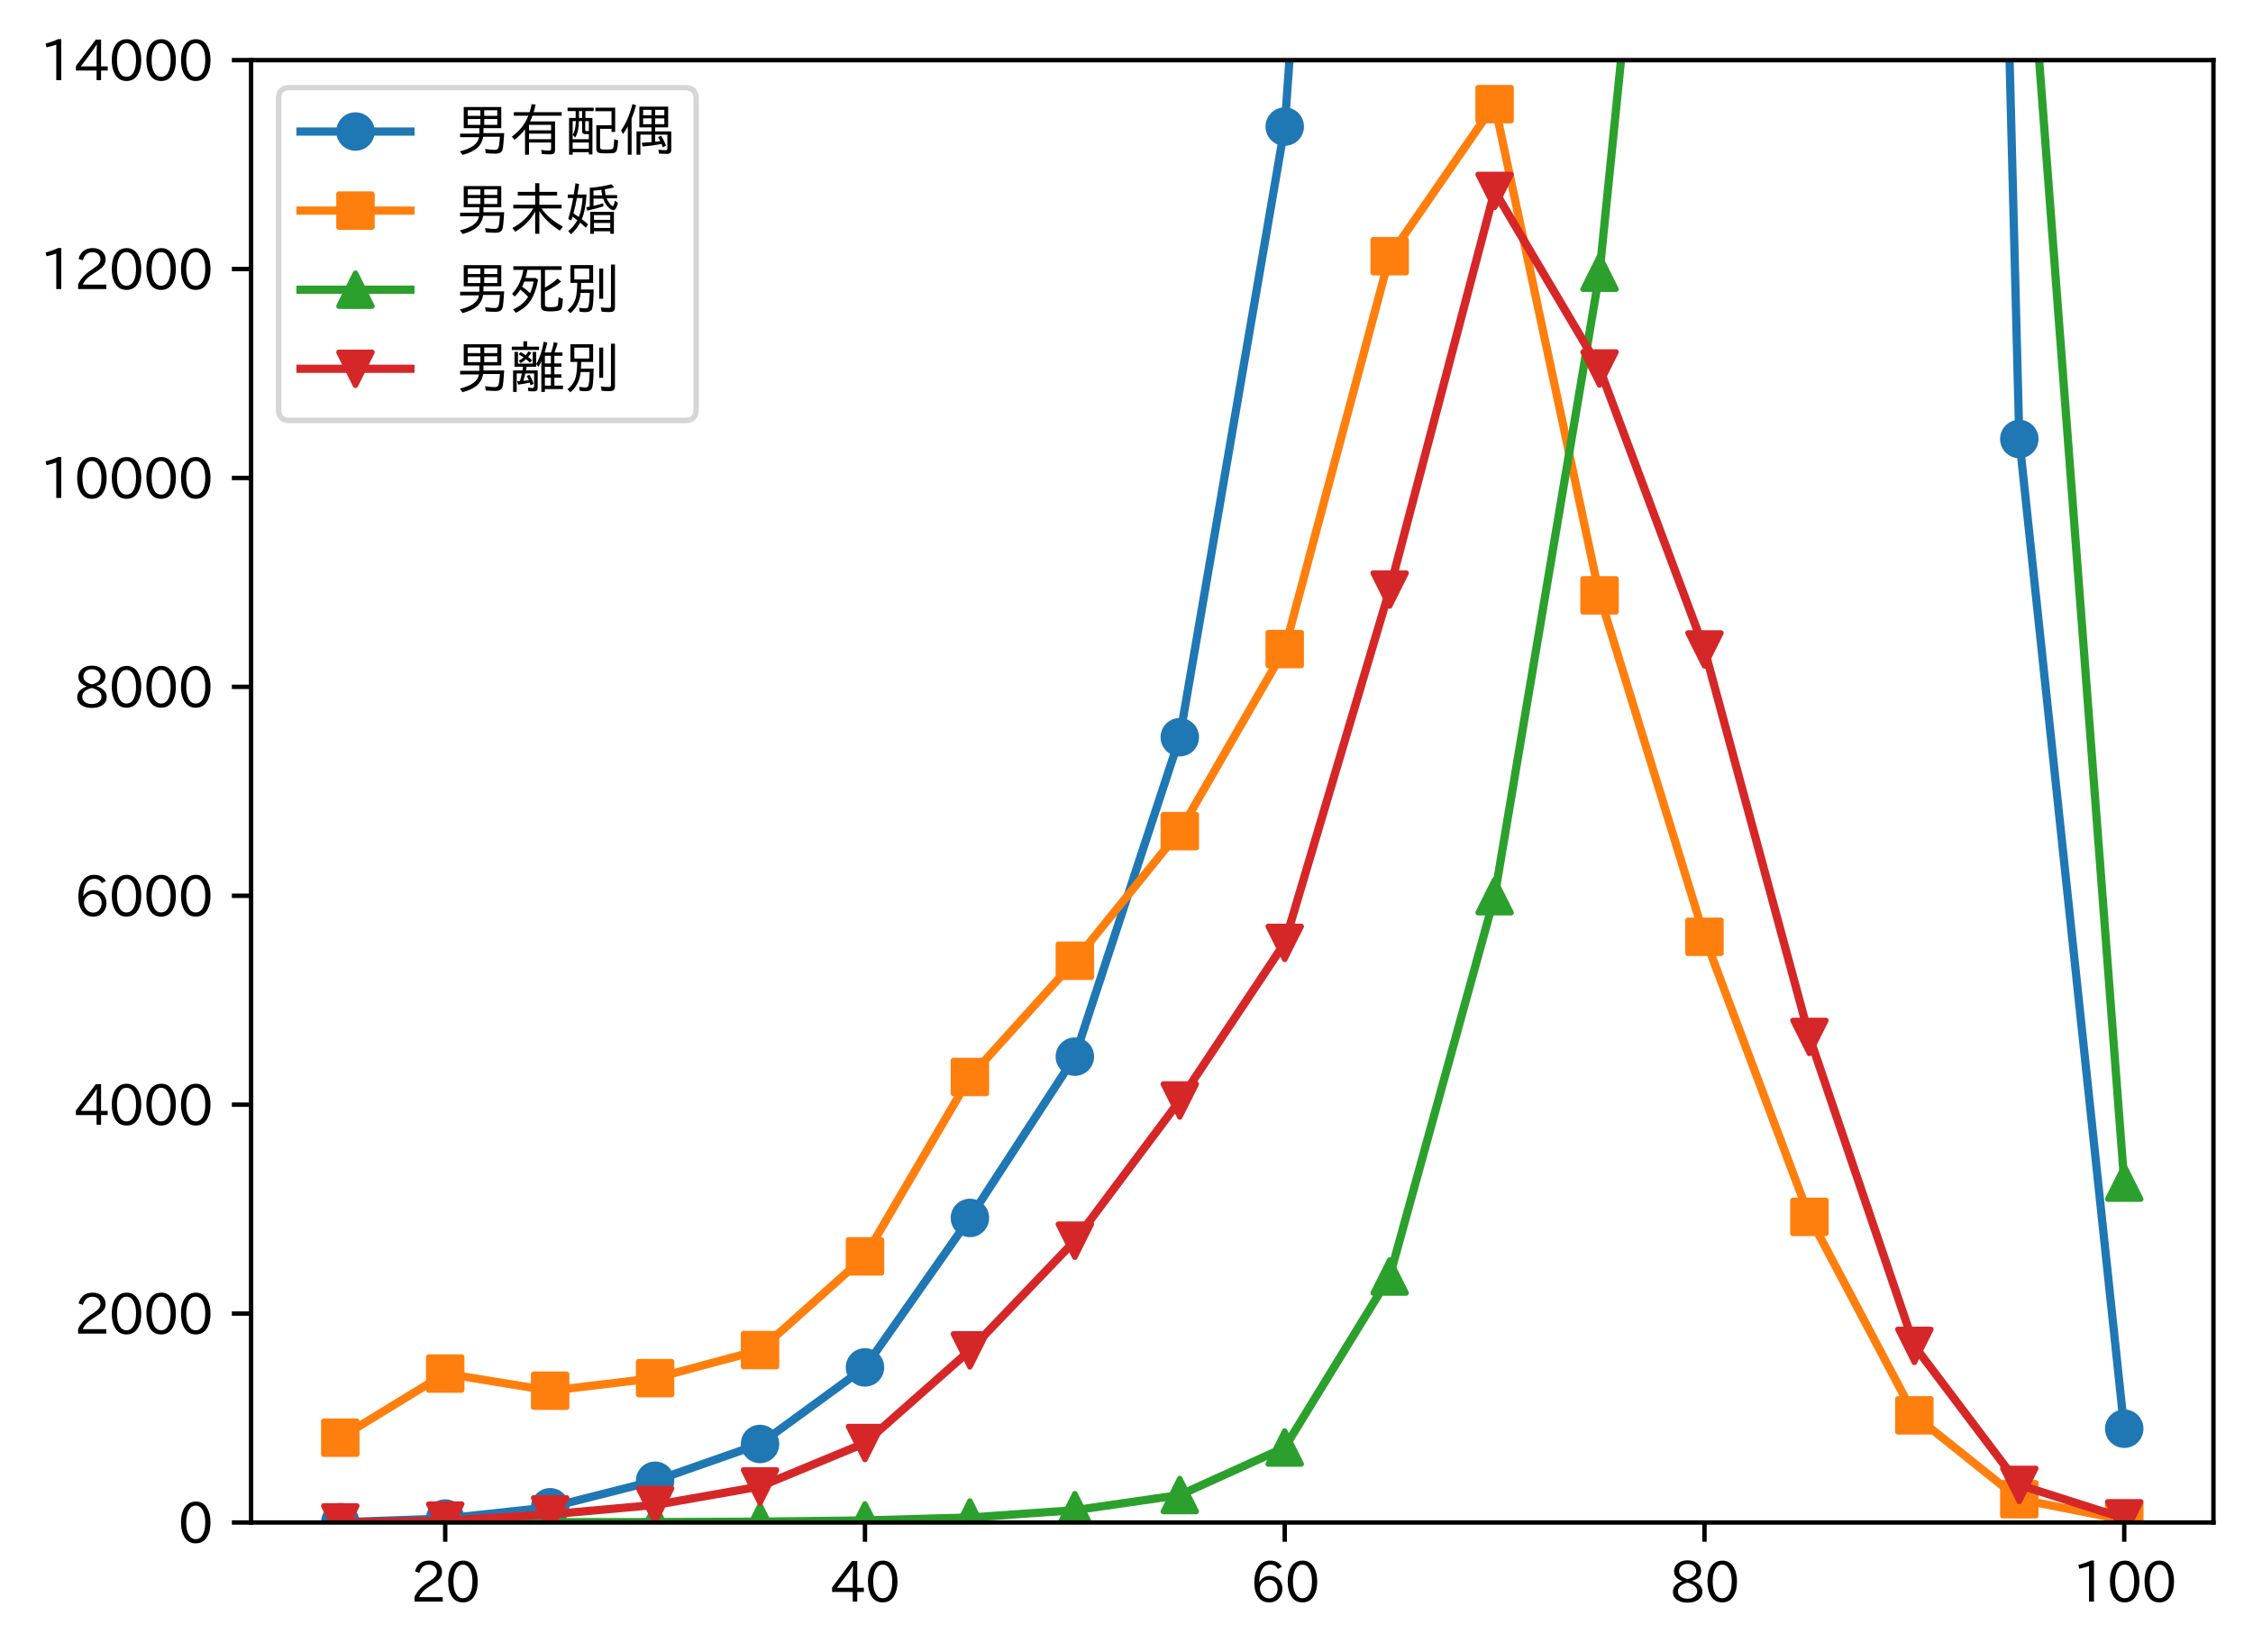 <?xml version="1.0" encoding="utf-8" standalone="no"?>
<!DOCTYPE svg PUBLIC "-//W3C//DTD SVG 1.1//EN"
  "http://www.w3.org/Graphics/SVG/1.1/DTD/svg11.dtd">
<svg xmlns:xlink="http://www.w3.org/1999/xlink" width="410.012pt" height="300.648pt" viewBox="0 0 410.012 300.648" xmlns="http://www.w3.org/2000/svg" version="1.1">
 <defs>
  <style type="text/css">*{stroke-linejoin: round; stroke-linecap: butt}</style>
 </defs>
 <g id="figure_1">
  <g id="patch_1">
   <path d="M 0 300.648 
L 410.012 300.648 
L 410.012 0 
L 0 0 
z
" style="fill: #ffffff"/>
  </g>
  <g id="axes_1">
   <g id="patch_2">
    <path d="M 45.692 277.057 
L 402.812 277.057 
L 402.812 10.945 
L 45.692 10.945 
z
" style="fill: #ffffff"/>
   </g>
   <g id="matplotlib.axis_1">
    <g id="xtick_1">
     <g id="line2d_1">
      <defs>
       <path id="m04874cc00d" d="M 0 0 
L 0 3.5 
" style="stroke: #000000; stroke-width: 0.8"/>
      </defs>
      <g>
       <use xlink:href="#m04874cc00d" x="81.022" y="277.057" style="stroke: #000000; stroke-width: 0.8"/>
      </g>
     </g>
     <g id="text_1">
      <!-- 20 -->
      <g transform="translate(74.724 291.548)scale(0.1 -0.1)">
       <defs>
        <path id="IPAexGothic-32" d="M 3659 63 
L 447 63 
L 447 594 
Q 825 1475 1894 2203 
L 2072 2322 
Q 2619 2697 2791 2906 
Q 2988 3153 2988 3444 
Q 2988 3772 2756 4003 
Q 2500 4259 2084 4259 
Q 1250 4259 991 3328 
L 497 3506 
Q 853 4725 2116 4725 
Q 2806 4725 3216 4316 
Q 3575 3947 3575 3425 
Q 3575 3038 3344 2722 
Q 3131 2416 2366 1938 
L 2231 1856 
Q 1256 1253 978 569 
L 3659 569 
L 3659 63 
z
" transform="scale(0.016)"/>
        <path id="IPAexGothic-30" d="M 2038 4725 
Q 2881 4725 3334 3944 
Q 3694 3325 3694 2344 
Q 3694 1372 3334 741 
Q 2888 -31 2016 -31 
Q 1147 -31 700 741 
Q 341 1372 341 2350 
Q 341 3713 1000 4334 
Q 1419 4725 2038 4725 
z
M 2016 4266 
Q 1516 4266 1228 3759 
Q 934 3247 934 2344 
Q 934 1456 1222 947 
Q 1513 447 2016 447 
Q 2619 447 2909 1153 
Q 3100 1622 3100 2375 
Q 3100 3256 2806 3759 
Q 2509 4266 2016 4266 
z
" transform="scale(0.016)"/>
       </defs>
       <use xlink:href="#IPAexGothic-32"/>
       <use xlink:href="#IPAexGothic-30" x="62.988"/>
      </g>
     </g>
    </g>
    <g id="xtick_2">
     <g id="line2d_2">
      <g>
       <use xlink:href="#m04874cc00d" x="157.412" y="277.057" style="stroke: #000000; stroke-width: 0.8"/>
      </g>
     </g>
     <g id="text_2">
      <!-- 40 -->
      <g transform="translate(151.113 291.548)scale(0.1 -0.1)">
       <defs>
        <path id="IPAexGothic-34" d="M 3813 1159 
L 3059 1159 
L 3059 63 
L 2547 63 
L 2547 1159 
L 197 1159 
L 197 1672 
L 2456 4678 
L 3059 4678 
L 3059 1634 
L 3813 1634 
L 3813 1159 
z
M 2578 4109 
L 2559 4109 
Q 2278 3656 2003 3284 
L 759 1634 
L 2547 1634 
L 2547 3144 
Q 2547 3481 2578 4109 
z
" transform="scale(0.016)"/>
       </defs>
       <use xlink:href="#IPAexGothic-34"/>
       <use xlink:href="#IPAexGothic-30" x="62.988"/>
      </g>
     </g>
    </g>
    <g id="xtick_3">
     <g id="line2d_3">
      <g>
       <use xlink:href="#m04874cc00d" x="233.801" y="277.057" style="stroke: #000000; stroke-width: 0.8"/>
      </g>
     </g>
     <g id="text_3">
      <!-- 60 -->
      <g transform="translate(227.502 291.548)scale(0.1 -0.1)">
       <defs>
        <path id="IPAexGothic-36" d="M 1056 2328 
Q 1509 2981 2234 2981 
Q 2906 2981 3316 2513 
Q 3675 2106 3675 1522 
Q 3675 884 3272 434 
Q 2853 -31 2178 -31 
Q 1375 -31 922 581 
Q 481 1178 481 2228 
Q 481 3425 1013 4109 
Q 1494 4725 2272 4725 
Q 3191 4725 3609 4025 
L 3150 3775 
Q 2894 4266 2300 4266 
Q 1119 4266 1031 2328 
L 1056 2328 
z
M 2141 2547 
Q 1684 2547 1384 2206 
Q 1116 1900 1116 1541 
Q 1116 1156 1353 844 
Q 1672 428 2159 428 
Q 2669 428 2941 844 
Q 3125 1128 3125 1503 
Q 3125 1944 2881 2228 
Q 2600 2547 2141 2547 
z
" transform="scale(0.016)"/>
       </defs>
       <use xlink:href="#IPAexGothic-36"/>
       <use xlink:href="#IPAexGothic-30" x="62.988"/>
      </g>
     </g>
    </g>
    <g id="xtick_4">
     <g id="line2d_4">
      <g>
       <use xlink:href="#m04874cc00d" x="310.19" y="277.057" style="stroke: #000000; stroke-width: 0.8"/>
      </g>
     </g>
     <g id="text_4">
      <!-- 80 -->
      <g transform="translate(303.892 291.548)scale(0.1 -0.1)">
       <defs>
        <path id="IPAexGothic-38" d="M 2541 2425 
Q 3700 2031 3700 1197 
Q 3700 541 3100 197 
Q 2663 -56 2016 -56 
Q 1366 -56 928 197 
Q 347 531 347 1178 
Q 347 1988 1409 2381 
L 1409 2400 
Q 481 2734 481 3509 
Q 481 4100 981 4456 
Q 1406 4756 2019 4756 
Q 2703 4756 3131 4403 
Q 3553 4069 3553 3566 
Q 3553 2706 2541 2444 
L 2541 2425 
z
M 2022 2625 
Q 2997 2856 2997 3528 
Q 2997 3916 2675 4150 
Q 2413 4347 2016 4347 
Q 1606 4347 1331 4128 
Q 1050 3897 1050 3522 
Q 1050 3150 1350 2925 
Q 1494 2809 1722 2722 
Q 1984 2616 2022 2625 
z
M 1978 2209 
Q 922 1931 922 1216 
Q 922 775 1313 556 
Q 1606 391 2009 391 
Q 2575 391 2881 697 
Q 3106 922 3106 1250 
Q 3106 1594 2794 1850 
Q 2609 1994 2350 2100 
Q 2047 2222 1978 2209 
z
" transform="scale(0.016)"/>
       </defs>
       <use xlink:href="#IPAexGothic-38"/>
       <use xlink:href="#IPAexGothic-30" x="62.988"/>
      </g>
     </g>
    </g>
    <g id="xtick_5">
     <g id="line2d_5">
      <g>
       <use xlink:href="#m04874cc00d" x="386.579" y="277.057" style="stroke: #000000; stroke-width: 0.8"/>
      </g>
     </g>
     <g id="text_5">
      <!-- 100 -->
      <g transform="translate(377.132 291.548)scale(0.1 -0.1)">
       <defs>
        <path id="IPAexGothic-31" d="M 2463 63 
L 1900 63 
L 1900 4103 
Q 1372 3922 788 3797 
L 684 4231 
Q 1519 4441 2106 4731 
L 2463 4731 
L 2463 63 
z
" transform="scale(0.016)"/>
       </defs>
       <use xlink:href="#IPAexGothic-31"/>
       <use xlink:href="#IPAexGothic-30" x="62.988"/>
       <use xlink:href="#IPAexGothic-30" x="125.977"/>
      </g>
     </g>
    </g>
   </g>
   <g id="matplotlib.axis_2">
    <g id="ytick_1">
     <g id="line2d_6">
      <defs>
       <path id="m8101654086" d="M 0 0 
L -3.5 0 
" style="stroke: #000000; stroke-width: 0.8"/>
      </defs>
      <g>
       <use xlink:href="#m8101654086" x="45.692" y="277.057" style="stroke: #000000; stroke-width: 0.8"/>
      </g>
     </g>
     <g id="text_6">
      <!-- 0 -->
      <g transform="translate(32.394 280.803)scale(0.1 -0.1)">
       <use xlink:href="#IPAexGothic-30"/>
      </g>
     </g>
    </g>
    <g id="ytick_2">
     <g id="line2d_7">
      <g>
       <use xlink:href="#m8101654086" x="45.692" y="239.041" style="stroke: #000000; stroke-width: 0.8"/>
      </g>
     </g>
     <g id="text_7">
      <!-- 2000 -->
      <g transform="translate(13.498 242.787)scale(0.1 -0.1)">
       <use xlink:href="#IPAexGothic-32"/>
       <use xlink:href="#IPAexGothic-30" x="62.988"/>
       <use xlink:href="#IPAexGothic-30" x="125.977"/>
       <use xlink:href="#IPAexGothic-30" x="188.965"/>
      </g>
     </g>
    </g>
    <g id="ytick_3">
     <g id="line2d_8">
      <g>
       <use xlink:href="#m8101654086" x="45.692" y="201.025" style="stroke: #000000; stroke-width: 0.8"/>
      </g>
     </g>
     <g id="text_8">
      <!-- 4000 -->
      <g transform="translate(13.498 204.771)scale(0.1 -0.1)">
       <use xlink:href="#IPAexGothic-34"/>
       <use xlink:href="#IPAexGothic-30" x="62.988"/>
       <use xlink:href="#IPAexGothic-30" x="125.977"/>
       <use xlink:href="#IPAexGothic-30" x="188.965"/>
      </g>
     </g>
    </g>
    <g id="ytick_4">
     <g id="line2d_9">
      <g>
       <use xlink:href="#m8101654086" x="45.692" y="163.009" style="stroke: #000000; stroke-width: 0.8"/>
      </g>
     </g>
     <g id="text_9">
      <!-- 6000 -->
      <g transform="translate(13.498 166.755)scale(0.1 -0.1)">
       <use xlink:href="#IPAexGothic-36"/>
       <use xlink:href="#IPAexGothic-30" x="62.988"/>
       <use xlink:href="#IPAexGothic-30" x="125.977"/>
       <use xlink:href="#IPAexGothic-30" x="188.965"/>
      </g>
     </g>
    </g>
    <g id="ytick_5">
     <g id="line2d_10">
      <g>
       <use xlink:href="#m8101654086" x="45.692" y="124.993" style="stroke: #000000; stroke-width: 0.8"/>
      </g>
     </g>
     <g id="text_10">
      <!-- 8000 -->
      <g transform="translate(13.498 128.739)scale(0.1 -0.1)">
       <use xlink:href="#IPAexGothic-38"/>
       <use xlink:href="#IPAexGothic-30" x="62.988"/>
       <use xlink:href="#IPAexGothic-30" x="125.977"/>
       <use xlink:href="#IPAexGothic-30" x="188.965"/>
      </g>
     </g>
    </g>
    <g id="ytick_6">
     <g id="line2d_11">
      <g>
       <use xlink:href="#m8101654086" x="45.692" y="86.977" style="stroke: #000000; stroke-width: 0.8"/>
      </g>
     </g>
     <g id="text_11">
      <!-- 10000 -->
      <g transform="translate(7.2 90.723)scale(0.1 -0.1)">
       <use xlink:href="#IPAexGothic-31"/>
       <use xlink:href="#IPAexGothic-30" x="62.988"/>
       <use xlink:href="#IPAexGothic-30" x="125.977"/>
       <use xlink:href="#IPAexGothic-30" x="188.965"/>
       <use xlink:href="#IPAexGothic-30" x="251.953"/>
      </g>
     </g>
    </g>
    <g id="ytick_7">
     <g id="line2d_12">
      <g>
       <use xlink:href="#m8101654086" x="45.692" y="48.961" style="stroke: #000000; stroke-width: 0.8"/>
      </g>
     </g>
     <g id="text_12">
      <!-- 12000 -->
      <g transform="translate(7.2 52.707)scale(0.1 -0.1)">
       <use xlink:href="#IPAexGothic-31"/>
       <use xlink:href="#IPAexGothic-32" x="62.988"/>
       <use xlink:href="#IPAexGothic-30" x="125.977"/>
       <use xlink:href="#IPAexGothic-30" x="188.965"/>
       <use xlink:href="#IPAexGothic-30" x="251.953"/>
      </g>
     </g>
    </g>
    <g id="ytick_8">
     <g id="line2d_13">
      <g>
       <use xlink:href="#m8101654086" x="45.692" y="10.945" style="stroke: #000000; stroke-width: 0.8"/>
      </g>
     </g>
     <g id="text_13">
      <!-- 14000 -->
      <g transform="translate(7.2 14.691)scale(0.1 -0.1)">
       <use xlink:href="#IPAexGothic-31"/>
       <use xlink:href="#IPAexGothic-34" x="62.988"/>
       <use xlink:href="#IPAexGothic-30" x="125.977"/>
       <use xlink:href="#IPAexGothic-30" x="188.965"/>
       <use xlink:href="#IPAexGothic-30" x="251.953"/>
      </g>
     </g>
    </g>
   </g>
   <g id="line2d_14">
    <path d="M 61.925 277 
L 81.022 276.335 
L 100.12 274.282 
L 119.217 269.454 
L 138.314 262.763 
L 157.412 248.83 
L 176.509 221.63 
L 195.606 192.282 
L 214.704 134.155 
L 233.801 23.034 
L 235.512 -1 
M 365.41 -1 
L 367.482 79.887 
L 386.579 259.988 
" clip-path="url(#p93ce137503)" style="fill: none; stroke: #1f77b4; stroke-width: 1.5; stroke-linecap: square"/>
    <defs>
     <path id="m0ba48fff1a" d="M 0 3 
C 0.796 3 1.559 2.684 2.121 2.121 
C 2.684 1.559 3 0.796 3 0 
C 3 -0.796 2.684 -1.559 2.121 -2.121 
C 1.559 -2.684 0.796 -3 0 -3 
C -0.796 -3 -1.559 -2.684 -2.121 -2.121 
C -2.684 -1.559 -3 -0.796 -3 0 
C -3 0.796 -2.684 1.559 -2.121 2.121 
C -1.559 2.684 -0.796 3 0 3 
z
" style="stroke: #1f77b4"/>
    </defs>
    <g clip-path="url(#p93ce137503)">
     <use xlink:href="#m0ba48fff1a" x="61.925" y="277" style="fill: #1f77b4; stroke: #1f77b4"/>
     <use xlink:href="#m0ba48fff1a" x="81.022" y="276.335" style="fill: #1f77b4; stroke: #1f77b4"/>
     <use xlink:href="#m0ba48fff1a" x="100.12" y="274.282" style="fill: #1f77b4; stroke: #1f77b4"/>
     <use xlink:href="#m0ba48fff1a" x="119.217" y="269.454" style="fill: #1f77b4; stroke: #1f77b4"/>
     <use xlink:href="#m0ba48fff1a" x="138.314" y="262.763" style="fill: #1f77b4; stroke: #1f77b4"/>
     <use xlink:href="#m0ba48fff1a" x="157.412" y="248.83" style="fill: #1f77b4; stroke: #1f77b4"/>
     <use xlink:href="#m0ba48fff1a" x="176.509" y="221.63" style="fill: #1f77b4; stroke: #1f77b4"/>
     <use xlink:href="#m0ba48fff1a" x="195.606" y="192.282" style="fill: #1f77b4; stroke: #1f77b4"/>
     <use xlink:href="#m0ba48fff1a" x="214.704" y="134.155" style="fill: #1f77b4; stroke: #1f77b4"/>
     <use xlink:href="#m0ba48fff1a" x="233.801" y="23.034" style="fill: #1f77b4; stroke: #1f77b4"/>
     <use xlink:href="#m0ba48fff1a" x="235.512" y="-1" style="fill: #1f77b4; stroke: #1f77b4"/>
     <use xlink:href="#m0ba48fff1a" x="365.41" y="-1" style="fill: #1f77b4; stroke: #1f77b4"/>
     <use xlink:href="#m0ba48fff1a" x="367.482" y="79.887" style="fill: #1f77b4; stroke: #1f77b4"/>
     <use xlink:href="#m0ba48fff1a" x="386.579" y="259.988" style="fill: #1f77b4; stroke: #1f77b4"/>
    </g>
   </g>
   <g id="line2d_15">
    <path d="M 61.925 261.623 
L 81.022 249.952 
L 100.12 253.069 
L 119.217 250.788 
L 138.314 245.675 
L 157.412 228.625 
L 176.509 195.988 
L 195.606 174.832 
L 214.704 151.243 
L 233.801 118.112 
L 252.898 46.623 
L 271.996 18.948 
L 291.093 108.342 
L 310.19 170.479 
L 329.287 221.44 
L 348.385 257.555 
L 367.482 272.819 
L 386.579 276.582 
" clip-path="url(#p93ce137503)" style="fill: none; stroke: #ff7f0e; stroke-width: 1.5; stroke-linecap: square"/>
    <defs>
     <path id="mb0b8db806c" d="M -3 3 
L 3 3 
L 3 -3 
L -3 -3 
z
" style="stroke: #ff7f0e; stroke-linejoin: miter"/>
    </defs>
    <g clip-path="url(#p93ce137503)">
     <use xlink:href="#mb0b8db806c" x="61.925" y="261.623" style="fill: #ff7f0e; stroke: #ff7f0e; stroke-linejoin: miter"/>
     <use xlink:href="#mb0b8db806c" x="81.022" y="249.952" style="fill: #ff7f0e; stroke: #ff7f0e; stroke-linejoin: miter"/>
     <use xlink:href="#mb0b8db806c" x="100.12" y="253.069" style="fill: #ff7f0e; stroke: #ff7f0e; stroke-linejoin: miter"/>
     <use xlink:href="#mb0b8db806c" x="119.217" y="250.788" style="fill: #ff7f0e; stroke: #ff7f0e; stroke-linejoin: miter"/>
     <use xlink:href="#mb0b8db806c" x="138.314" y="245.675" style="fill: #ff7f0e; stroke: #ff7f0e; stroke-linejoin: miter"/>
     <use xlink:href="#mb0b8db806c" x="157.412" y="228.625" style="fill: #ff7f0e; stroke: #ff7f0e; stroke-linejoin: miter"/>
     <use xlink:href="#mb0b8db806c" x="176.509" y="195.988" style="fill: #ff7f0e; stroke: #ff7f0e; stroke-linejoin: miter"/>
     <use xlink:href="#mb0b8db806c" x="195.606" y="174.832" style="fill: #ff7f0e; stroke: #ff7f0e; stroke-linejoin: miter"/>
     <use xlink:href="#mb0b8db806c" x="214.704" y="151.243" style="fill: #ff7f0e; stroke: #ff7f0e; stroke-linejoin: miter"/>
     <use xlink:href="#mb0b8db806c" x="233.801" y="118.112" style="fill: #ff7f0e; stroke: #ff7f0e; stroke-linejoin: miter"/>
     <use xlink:href="#mb0b8db806c" x="252.898" y="46.623" style="fill: #ff7f0e; stroke: #ff7f0e; stroke-linejoin: miter"/>
     <use xlink:href="#mb0b8db806c" x="271.996" y="18.948" style="fill: #ff7f0e; stroke: #ff7f0e; stroke-linejoin: miter"/>
     <use xlink:href="#mb0b8db806c" x="291.093" y="108.342" style="fill: #ff7f0e; stroke: #ff7f0e; stroke-linejoin: miter"/>
     <use xlink:href="#mb0b8db806c" x="310.19" y="170.479" style="fill: #ff7f0e; stroke: #ff7f0e; stroke-linejoin: miter"/>
     <use xlink:href="#mb0b8db806c" x="329.287" y="221.44" style="fill: #ff7f0e; stroke: #ff7f0e; stroke-linejoin: miter"/>
     <use xlink:href="#mb0b8db806c" x="348.385" y="257.555" style="fill: #ff7f0e; stroke: #ff7f0e; stroke-linejoin: miter"/>
     <use xlink:href="#mb0b8db806c" x="367.482" y="272.819" style="fill: #ff7f0e; stroke: #ff7f0e; stroke-linejoin: miter"/>
     <use xlink:href="#mb0b8db806c" x="386.579" y="276.582" style="fill: #ff7f0e; stroke: #ff7f0e; stroke-linejoin: miter"/>
    </g>
   </g>
   <g id="line2d_16">
    <path d="M 81.022 277.038 
L 100.12 277 
L 119.217 276.981 
L 138.314 276.905 
L 157.412 276.677 
L 176.509 276.145 
L 195.606 274.814 
L 214.704 272.058 
L 233.801 263.41 
L 252.898 232.293 
L 271.996 163.085 
L 291.093 49.627 
L 296.205 -1 
M 370.187 -1 
L 386.579 215.205 
" clip-path="url(#p93ce137503)" style="fill: none; stroke: #2ca02c; stroke-width: 1.5; stroke-linecap: square"/>
    <defs>
     <path id="m7db684beb5" d="M 0 -3 
L -3 3 
L 3 3 
z
" style="stroke: #2ca02c; stroke-linejoin: miter"/>
    </defs>
    <g clip-path="url(#p93ce137503)">
     <use xlink:href="#m7db684beb5" x="81.022" y="277.038" style="fill: #2ca02c; stroke: #2ca02c; stroke-linejoin: miter"/>
     <use xlink:href="#m7db684beb5" x="100.12" y="277" style="fill: #2ca02c; stroke: #2ca02c; stroke-linejoin: miter"/>
     <use xlink:href="#m7db684beb5" x="119.217" y="276.981" style="fill: #2ca02c; stroke: #2ca02c; stroke-linejoin: miter"/>
     <use xlink:href="#m7db684beb5" x="138.314" y="276.905" style="fill: #2ca02c; stroke: #2ca02c; stroke-linejoin: miter"/>
     <use xlink:href="#m7db684beb5" x="157.412" y="276.677" style="fill: #2ca02c; stroke: #2ca02c; stroke-linejoin: miter"/>
     <use xlink:href="#m7db684beb5" x="176.509" y="276.145" style="fill: #2ca02c; stroke: #2ca02c; stroke-linejoin: miter"/>
     <use xlink:href="#m7db684beb5" x="195.606" y="274.814" style="fill: #2ca02c; stroke: #2ca02c; stroke-linejoin: miter"/>
     <use xlink:href="#m7db684beb5" x="214.704" y="272.058" style="fill: #2ca02c; stroke: #2ca02c; stroke-linejoin: miter"/>
     <use xlink:href="#m7db684beb5" x="233.801" y="263.41" style="fill: #2ca02c; stroke: #2ca02c; stroke-linejoin: miter"/>
     <use xlink:href="#m7db684beb5" x="252.898" y="232.293" style="fill: #2ca02c; stroke: #2ca02c; stroke-linejoin: miter"/>
     <use xlink:href="#m7db684beb5" x="271.996" y="163.085" style="fill: #2ca02c; stroke: #2ca02c; stroke-linejoin: miter"/>
     <use xlink:href="#m7db684beb5" x="291.093" y="49.627" style="fill: #2ca02c; stroke: #2ca02c; stroke-linejoin: miter"/>
     <use xlink:href="#m7db684beb5" x="296.205" y="-1" style="fill: #2ca02c; stroke: #2ca02c; stroke-linejoin: miter"/>
     <use xlink:href="#m7db684beb5" x="370.187" y="-1" style="fill: #2ca02c; stroke: #2ca02c; stroke-linejoin: miter"/>
     <use xlink:href="#m7db684beb5" x="386.579" y="215.205" style="fill: #2ca02c; stroke: #2ca02c; stroke-linejoin: miter"/>
    </g>
   </g>
   <g id="line2d_17">
    <path d="M 61.925 277.038 
L 81.022 276.715 
L 100.12 275.575 
L 119.217 273.864 
L 138.314 270.5 
L 157.412 262.592 
L 176.509 245.732 
L 195.606 225.774 
L 214.704 200.265 
L 233.801 171.582 
L 252.898 107.278 
L 271.996 34.743 
L 291.093 67.057 
L 310.19 118.188 
L 329.287 188.689 
L 348.385 244.915 
L 367.482 270.214 
L 386.579 276.297 
" clip-path="url(#p93ce137503)" style="fill: none; stroke: #d62728; stroke-width: 1.5; stroke-linecap: square"/>
    <defs>
     <path id="m6cfc8b6913" d="M -0 3 
L 3 -3 
L -3 -3 
z
" style="stroke: #d62728; stroke-linejoin: miter"/>
    </defs>
    <g clip-path="url(#p93ce137503)">
     <use xlink:href="#m6cfc8b6913" x="61.925" y="277.038" style="fill: #d62728; stroke: #d62728; stroke-linejoin: miter"/>
     <use xlink:href="#m6cfc8b6913" x="81.022" y="276.715" style="fill: #d62728; stroke: #d62728; stroke-linejoin: miter"/>
     <use xlink:href="#m6cfc8b6913" x="100.12" y="275.575" style="fill: #d62728; stroke: #d62728; stroke-linejoin: miter"/>
     <use xlink:href="#m6cfc8b6913" x="119.217" y="273.864" style="fill: #d62728; stroke: #d62728; stroke-linejoin: miter"/>
     <use xlink:href="#m6cfc8b6913" x="138.314" y="270.5" style="fill: #d62728; stroke: #d62728; stroke-linejoin: miter"/>
     <use xlink:href="#m6cfc8b6913" x="157.412" y="262.592" style="fill: #d62728; stroke: #d62728; stroke-linejoin: miter"/>
     <use xlink:href="#m6cfc8b6913" x="176.509" y="245.732" style="fill: #d62728; stroke: #d62728; stroke-linejoin: miter"/>
     <use xlink:href="#m6cfc8b6913" x="195.606" y="225.774" style="fill: #d62728; stroke: #d62728; stroke-linejoin: miter"/>
     <use xlink:href="#m6cfc8b6913" x="214.704" y="200.265" style="fill: #d62728; stroke: #d62728; stroke-linejoin: miter"/>
     <use xlink:href="#m6cfc8b6913" x="233.801" y="171.582" style="fill: #d62728; stroke: #d62728; stroke-linejoin: miter"/>
     <use xlink:href="#m6cfc8b6913" x="252.898" y="107.278" style="fill: #d62728; stroke: #d62728; stroke-linejoin: miter"/>
     <use xlink:href="#m6cfc8b6913" x="271.996" y="34.743" style="fill: #d62728; stroke: #d62728; stroke-linejoin: miter"/>
     <use xlink:href="#m6cfc8b6913" x="291.093" y="67.057" style="fill: #d62728; stroke: #d62728; stroke-linejoin: miter"/>
     <use xlink:href="#m6cfc8b6913" x="310.19" y="118.188" style="fill: #d62728; stroke: #d62728; stroke-linejoin: miter"/>
     <use xlink:href="#m6cfc8b6913" x="329.287" y="188.689" style="fill: #d62728; stroke: #d62728; stroke-linejoin: miter"/>
     <use xlink:href="#m6cfc8b6913" x="348.385" y="244.915" style="fill: #d62728; stroke: #d62728; stroke-linejoin: miter"/>
     <use xlink:href="#m6cfc8b6913" x="367.482" y="270.214" style="fill: #d62728; stroke: #d62728; stroke-linejoin: miter"/>
     <use xlink:href="#m6cfc8b6913" x="386.579" y="276.297" style="fill: #d62728; stroke: #d62728; stroke-linejoin: miter"/>
    </g>
   </g>
   <g id="patch_3">
    <path d="M 45.692 277.057 
L 45.692 10.945 
" style="fill: none; stroke: #000000; stroke-width: 0.8; stroke-linejoin: miter; stroke-linecap: square"/>
   </g>
   <g id="patch_4">
    <path d="M 402.812 277.057 
L 402.812 10.945 
" style="fill: none; stroke: #000000; stroke-width: 0.8; stroke-linejoin: miter; stroke-linecap: square"/>
   </g>
   <g id="patch_5">
    <path d="M 45.692 277.057 
L 402.812 277.057 
" style="fill: none; stroke: #000000; stroke-width: 0.8; stroke-linejoin: miter; stroke-linecap: square"/>
   </g>
   <g id="patch_6">
    <path d="M 45.692 10.945 
L 402.812 10.945 
" style="fill: none; stroke: #000000; stroke-width: 0.8; stroke-linejoin: miter; stroke-linecap: square"/>
   </g>
   <g id="legend_1">
    <g id="patch_7">
     <path d="M 52.692 76.508 
L 124.692 76.508 
Q 126.692 76.508 126.692 74.508 
L 126.692 17.945 
Q 126.692 15.945 124.692 15.945 
L 52.692 15.945 
Q 50.692 15.945 50.692 17.945 
L 50.692 74.508 
Q 50.692 76.508 52.692 76.508 
z
" style="fill: #ffffff; opacity: 0.8; stroke: #cccccc; stroke-linejoin: miter"/>
    </g>
    <g id="line2d_18">
     <path d="M 54.692 23.936 
L 64.692 23.936 
L 74.692 23.936 
" style="fill: none; stroke: #1f77b4; stroke-width: 1.5; stroke-linecap: square"/>
     <g>
      <use xlink:href="#m0ba48fff1a" x="64.692" y="23.936" style="fill: #1f77b4; stroke: #1f77b4"/>
     </g>
    </g>
    <g id="text_14">
     <!-- 男有配偶 -->
     <g transform="translate(82.692 27.436)scale(0.1 -0.1)">
      <defs>
       <path id="IPAexGothic-7537" d="M 3306 2572 
L 3306 2003 
L 5666 2003 
Q 5569 419 5466 103 
Q 5322 -331 4691 -331 
Q 4181 -331 3569 -281 
L 3494 206 
Q 4116 103 4597 103 
Q 4953 103 5031 391 
Q 5131 759 5178 1594 
L 3269 1594 
Q 3138 775 2550 281 
Q 1975 -197 928 -475 
L 628 -63 
Q 2631 428 2794 1544 
L 647 1544 
L 647 1953 
L 2838 1953 
L 2838 2572 
L 1063 2572 
L 1063 4978 
L 5331 4978 
L 5331 2572 
L 3306 2572 
z
M 1516 4606 
L 1516 3969 
L 2956 3969 
L 2956 4606 
L 1516 4606 
z
M 1516 3609 
L 1516 2944 
L 2956 2944 
L 2956 3609 
L 1516 3609 
z
M 4878 2944 
L 4878 3609 
L 3397 3609 
L 3397 2944 
L 4878 2944 
z
M 4878 3969 
L 4878 4606 
L 3397 4606 
L 3397 3969 
L 4878 3969 
z
" transform="scale(0.016)"/>
       <path id="IPAexGothic-6709" d="M 2353 3334 
L 5197 3334 
L 5197 103 
Q 5197 -178 5088 -288 
Q 4966 -409 4584 -409 
Q 4113 -409 3684 -366 
L 3634 109 
Q 4109 13 4513 13 
Q 4750 13 4750 250 
L 4750 941 
L 2238 941 
L 2238 -447 
L 1784 -447 
L 1784 2438 
Q 1241 1734 581 1247 
L 288 1613 
Q 1616 2578 2163 3988 
L 509 3988 
L 509 4391 
L 2309 4391 
Q 2453 4866 2538 5300 
L 2988 5256 
Q 2884 4778 2769 4391 
L 5953 4391 
L 5953 3988 
L 2634 3988 
Q 2516 3650 2353 3334 
z
M 2238 2950 
L 2238 2328 
L 4750 2328 
L 4750 2950 
L 2238 2950 
z
M 2238 1950 
L 2238 1313 
L 4750 1313 
L 4750 1950 
L 2238 1950 
z
" transform="scale(0.016)"/>
       <path id="IPAexGothic-914d" d="M 1294 3731 
L 1294 4513 
L 372 4513 
L 372 4903 
L 3341 4903 
L 3341 4513 
L 2400 4513 
L 2400 3731 
L 3200 3731 
L 3200 -416 
L 2791 -416 
L 2791 -159 
L 953 -159 
L 953 -447 
L 544 -447 
L 544 3731 
L 1294 3731 
z
M 1672 3731 
L 2028 3731 
L 2028 4513 
L 1672 4513 
L 1672 3731 
z
M 2028 3372 
L 1659 3372 
Q 1659 3316 1659 3291 
Q 1650 2203 1250 1509 
L 966 1794 
Q 1272 2316 1319 3372 
L 953 3372 
L 953 1313 
L 2791 1313 
L 2791 1894 
L 2394 1894 
Q 2028 1894 2028 2247 
L 2028 3372 
z
M 2381 3372 
L 2381 2375 
Q 2381 2234 2522 2234 
L 2791 2234 
L 2791 3372 
L 2381 3372 
z
M 953 941 
L 953 219 
L 2791 219 
L 2791 941 
L 953 941 
z
M 4072 2497 
L 4072 409 
Q 4072 250 4163 197 
Q 4281 134 4756 134 
Q 5334 134 5475 206 
Q 5653 291 5672 1300 
L 6122 1184 
Q 6063 106 5891 -94 
Q 5769 -253 5463 -275 
Q 5172 -300 4725 -300 
Q 4056 -300 3856 -203 
Q 3644 -109 3644 263 
L 3644 2900 
L 5372 2900 
L 5372 4500 
L 3534 4500 
L 3534 4903 
L 5788 4903 
L 5788 2144 
L 5372 2144 
L 5372 2497 
L 4072 2497 
z
" transform="scale(0.016)"/>
       <path id="IPAexGothic-5076" d="M 4666 1094 
Q 4544 1359 4416 1569 
L 4763 1703 
Q 5103 1181 5319 584 
L 4963 391 
L 4928 469 
L 4897 563 
Q 4813 763 4806 781 
Q 3834 578 2663 494 
L 2553 903 
Q 3291 956 3669 988 
L 3669 1831 
L 2406 1831 
L 2406 -447 
L 1966 -447 
L 1966 2203 
L 3669 2203 
L 3669 2663 
L 2288 2663 
L 2288 5019 
L 5563 5019 
L 5563 2663 
L 4084 2663 
L 4084 2203 
L 5916 2203 
L 5916 84 
Q 5916 -359 5416 -359 
Q 5028 -359 4525 -325 
L 4456 122 
Q 4969 63 5281 63 
Q 5475 63 5475 275 
L 5475 1831 
L 4084 1831 
L 4084 1025 
L 4256 1044 
L 4666 1094 
z
M 2716 4659 
L 2716 4038 
L 3669 4038 
L 3669 4659 
L 2716 4659 
z
M 2716 3684 
L 2716 3022 
L 3669 3022 
L 3669 3684 
L 2716 3684 
z
M 5128 3022 
L 5128 3684 
L 4084 3684 
L 4084 3022 
L 5128 3022 
z
M 5128 4038 
L 5128 4659 
L 4084 4659 
L 4084 4038 
L 5128 4038 
z
M 1403 3647 
L 1403 -447 
L 975 -447 
L 975 2753 
Q 722 2300 425 1900 
L 206 2309 
Q 1072 3553 1497 5306 
L 1916 5184 
Q 1700 4372 1403 3647 
z
" transform="scale(0.016)"/>
      </defs>
      <use xlink:href="#IPAexGothic-7537"/>
      <use xlink:href="#IPAexGothic-6709" x="100"/>
      <use xlink:href="#IPAexGothic-914d" x="200"/>
      <use xlink:href="#IPAexGothic-5076" x="300"/>
     </g>
    </g>
    <g id="line2d_19">
     <path d="M 54.692 38.327 
L 64.692 38.327 
L 74.692 38.327 
" style="fill: none; stroke: #ff7f0e; stroke-width: 1.5; stroke-linecap: square"/>
     <g>
      <use xlink:href="#mb0b8db806c" x="64.692" y="38.327" style="fill: #ff7f0e; stroke: #ff7f0e; stroke-linejoin: miter"/>
     </g>
    </g>
    <g id="text_15">
     <!-- 男未婚 -->
     <g transform="translate(82.692 41.827)scale(0.1 -0.1)">
      <defs>
       <path id="IPAexGothic-672a" d="M 3656 2438 
Q 4506 1213 6094 378 
L 5744 -91 
Q 4197 894 3413 2131 
L 3413 -450 
L 2938 -450 
L 2938 2078 
Q 2191 694 684 -213 
L 341 203 
Q 1834 981 2725 2438 
L 447 2438 
L 447 2853 
L 2938 2853 
L 2938 3903 
L 959 3903 
L 959 4319 
L 2938 4319 
L 2938 5309 
L 3413 5309 
L 3413 4319 
L 5434 4319 
L 5434 3903 
L 3413 3903 
L 3413 2853 
L 5947 2853 
L 5947 2438 
L 3656 2438 
z
" transform="scale(0.016)"/>
       <path id="IPAexGothic-5a5a" d="M 2534 4019 
Q 2428 2238 1991 1209 
Q 2369 928 2706 628 
L 2450 238 
Q 2097 581 1813 825 
Q 1400 56 756 -500 
L 453 -134 
Q 1063 331 1478 1094 
Q 1188 1331 941 1503 
L 922 1428 
Q 856 1222 806 1069 
L 447 1228 
Q 819 2481 1000 3572 
L 1006 3616 
L 397 3616 
L 397 4019 
L 1075 4019 
Q 1166 4547 1275 5300 
L 1684 5203 
Q 1666 5084 1503 4019 
L 2534 4019 
z
M 2081 3616 
L 1434 3616 
Q 1288 2791 1044 1863 
Q 1366 1656 1650 1459 
Q 1984 2294 2081 3616 
z
M 2900 4788 
L 3091 4800 
Q 4200 4888 5369 5184 
L 5672 4825 
Q 5253 4725 4609 4616 
Q 4638 4263 4709 3956 
L 6009 3956 
L 6009 3591 
L 4819 3591 
Q 4963 3213 5253 2884 
Q 5422 2700 5497 2700 
Q 5647 2700 5753 3331 
L 6100 3063 
Q 5897 2231 5588 2231 
Q 5409 2231 5088 2494 
Q 4666 2847 4428 3550 
L 3322 3550 
L 3322 2731 
Q 3953 2872 4422 3013 
L 4453 2678 
Q 3600 2397 2619 2188 
L 2491 2566 
Q 2616 2588 2900 2641 
L 2900 4788 
z
M 4219 4556 
Q 3778 4491 3322 4463 
L 3322 3916 
L 4319 3916 
Q 4241 4300 4219 4556 
z
M 5644 2047 
L 5644 -447 
L 5228 -447 
L 5228 -159 
L 3378 -159 
L 3378 -447 
L 2956 -447 
L 2956 2047 
L 5644 2047 
z
M 3378 1675 
L 3378 1141 
L 5228 1141 
L 5228 1675 
L 3378 1675 
z
M 3378 781 
L 3378 213 
L 5228 213 
L 5228 781 
L 3378 781 
z
" transform="scale(0.016)"/>
      </defs>
      <use xlink:href="#IPAexGothic-7537"/>
      <use xlink:href="#IPAexGothic-672a" x="100"/>
      <use xlink:href="#IPAexGothic-5a5a" x="200"/>
     </g>
    </g>
    <g id="line2d_20">
     <path d="M 54.692 52.717 
L 64.692 52.717 
L 74.692 52.717 
" style="fill: none; stroke: #2ca02c; stroke-width: 1.5; stroke-linecap: square"/>
     <g>
      <use xlink:href="#m7db684beb5" x="64.692" y="52.717" style="fill: #2ca02c; stroke: #2ca02c; stroke-linejoin: miter"/>
     </g>
    </g>
    <g id="text_16">
     <!-- 男死別 -->
     <g transform="translate(82.692 56.217)scale(0.1 -0.1)">
      <defs>
       <path id="IPAexGothic-6b7b" d="M 2134 1381 
Q 1691 1863 1256 2200 
Q 997 1788 616 1406 
L 309 1713 
Q 1325 2825 1584 4403 
L 1591 4441 
L 456 4441 
L 456 4856 
L 5947 4856 
L 5947 4441 
L 4053 4441 
L 4053 2431 
Q 4888 2881 5478 3456 
L 5894 3116 
Q 5109 2469 4053 1950 
L 4053 516 
Q 4053 275 4238 225 
Q 4378 194 4684 194 
Q 5428 194 5506 397 
Q 5575 591 5594 1325 
L 6088 1163 
Q 6050 141 5869 -56 
Q 5666 -281 4628 -281 
Q 4063 -281 3841 -166 
Q 3594 -41 3594 356 
L 3594 4441 
L 2050 4441 
Q 2041 4400 2031 4300 
Q 1978 4000 1838 3519 
L 3003 3519 
L 3266 3322 
Q 3028 1938 2472 1028 
Q 1906 119 738 -438 
L 419 -47 
Q 1541 413 2134 1381 
z
M 2356 1797 
Q 2647 2425 2759 3116 
L 1703 3116 
Q 1603 2844 1450 2534 
Q 1966 2188 2356 1797 
z
" transform="scale(0.016)"/>
       <path id="IPAexGothic-5225" d="M 1922 2963 
Q 1906 2453 1894 2209 
L 3341 2209 
Q 3313 550 3175 63 
Q 3059 -366 2413 -366 
Q 2072 -366 1753 -313 
L 1691 134 
Q 2084 63 2413 63 
Q 2694 63 2759 319 
Q 2856 722 2888 1753 
Q 2888 1800 2894 1819 
L 1863 1819 
Q 1709 350 700 -481 
L 353 -147 
Q 1075 403 1306 1256 
Q 1450 1822 1478 2963 
L 700 2963 
L 700 4984 
L 3278 4984 
L 3278 2963 
L 1922 2963 
z
M 1141 4588 
L 1141 3353 
L 2838 3353 
L 2838 4588 
L 1141 4588 
z
M 3972 4597 
L 4425 4597 
L 4425 1159 
L 3972 1159 
L 3972 4597 
z
M 5309 5044 
L 5763 5044 
L 5763 191 
Q 5763 -141 5581 -263 
Q 5438 -359 5116 -359 
Q 4688 -359 4253 -313 
L 4156 178 
Q 4625 116 5072 116 
Q 5309 116 5309 353 
L 5309 5044 
z
" transform="scale(0.016)"/>
      </defs>
      <use xlink:href="#IPAexGothic-7537"/>
      <use xlink:href="#IPAexGothic-6b7b" x="100"/>
      <use xlink:href="#IPAexGothic-5225" x="200"/>
     </g>
    </g>
    <g id="line2d_21">
     <path d="M 54.692 67.108 
L 64.692 67.108 
L 74.692 67.108 
" style="fill: none; stroke: #d62728; stroke-width: 1.5; stroke-linecap: square"/>
     <g>
      <use xlink:href="#m6cfc8b6913" x="64.692" y="67.108" style="fill: #d62728; stroke: #d62728; stroke-linejoin: miter"/>
     </g>
    </g>
    <g id="text_17">
     <!-- 男離別 -->
     <g transform="translate(82.692 70.608)scale(0.1 -0.1)">
      <defs>
       <path id="IPAexGothic-96e2" d="M 2219 881 
Q 2134 1103 1972 1381 
L 2291 1497 
Q 2578 1041 2756 488 
L 2413 300 
Q 2381 416 2322 613 
Q 1750 481 1003 384 
L 894 769 
Q 1128 778 1209 788 
Q 1297 1072 1425 1656 
L 838 1656 
L 838 -447 
L 428 -447 
L 428 2009 
L 1497 2009 
Q 1516 2116 1559 2419 
L 588 2419 
L 588 4109 
L 984 4109 
L 984 2772 
L 2656 2772 
L 2656 4109 
L 3053 4109 
L 3053 2419 
L 1972 2419 
Q 1925 2106 1906 2009 
L 3225 2009 
L 3225 56 
Q 3225 -219 3103 -300 
Q 3003 -384 2725 -384 
Q 2381 -384 2169 -359 
L 2119 56 
Q 2416 0 2631 0 
Q 2816 0 2816 197 
L 2816 1656 
L 1816 1656 
Q 1809 1616 1788 1525 
Q 1775 1469 1772 1444 
Q 1681 1081 1594 819 
L 1809 838 
Q 2084 859 2219 881 
z
M 5125 2419 
L 5125 1556 
L 5919 1556 
L 5919 1184 
L 5125 1184 
L 5125 275 
L 6103 275 
L 6103 -122 
L 4044 -122 
L 4044 -447 
L 3641 -447 
L 3641 3066 
Q 3466 2653 3306 2400 
L 3056 2725 
Q 3653 3759 3909 5259 
L 4319 5172 
Q 4181 4553 4038 4109 
L 4019 4044 
L 4747 4044 
Q 4947 4572 5066 5222 
L 5491 5113 
Q 5297 4428 5138 4044 
L 6041 4044 
L 6041 3659 
L 5125 3659 
L 5125 2791 
L 5919 2791 
L 5919 2419 
L 5125 2419 
z
M 4728 3659 
L 4044 3659 
L 4044 2791 
L 4728 2791 
L 4728 3659 
z
M 4728 2419 
L 4044 2419 
L 4044 1556 
L 4728 1556 
L 4728 2419 
z
M 4728 1184 
L 4044 1184 
L 4044 275 
L 4728 275 
L 4728 1184 
z
M 2022 4697 
L 3378 4697 
L 3378 4325 
L 281 4325 
L 281 4697 
L 1594 4697 
L 1594 5313 
L 2022 5313 
L 2022 4697 
z
M 1625 3481 
Q 1419 3625 1056 3834 
L 1291 4084 
Q 1541 3944 1863 3731 
Q 2025 3916 2181 4172 
L 2509 4000 
Q 2316 3728 2138 3531 
Q 2500 3238 2591 3163 
L 2353 2881 
Q 2094 3119 1894 3284 
Q 1634 3031 1297 2834 
L 1063 3097 
Q 1375 3259 1625 3481 
z
" transform="scale(0.016)"/>
      </defs>
      <use xlink:href="#IPAexGothic-7537"/>
      <use xlink:href="#IPAexGothic-96e2" x="100"/>
      <use xlink:href="#IPAexGothic-5225" x="200"/>
     </g>
    </g>
   </g>
  </g>
 </g>
 <defs>
  <clipPath id="p93ce137503">
   <rect x="45.692" y="10.945" width="357.12" height="266.112"/>
  </clipPath>
 </defs>
</svg>
